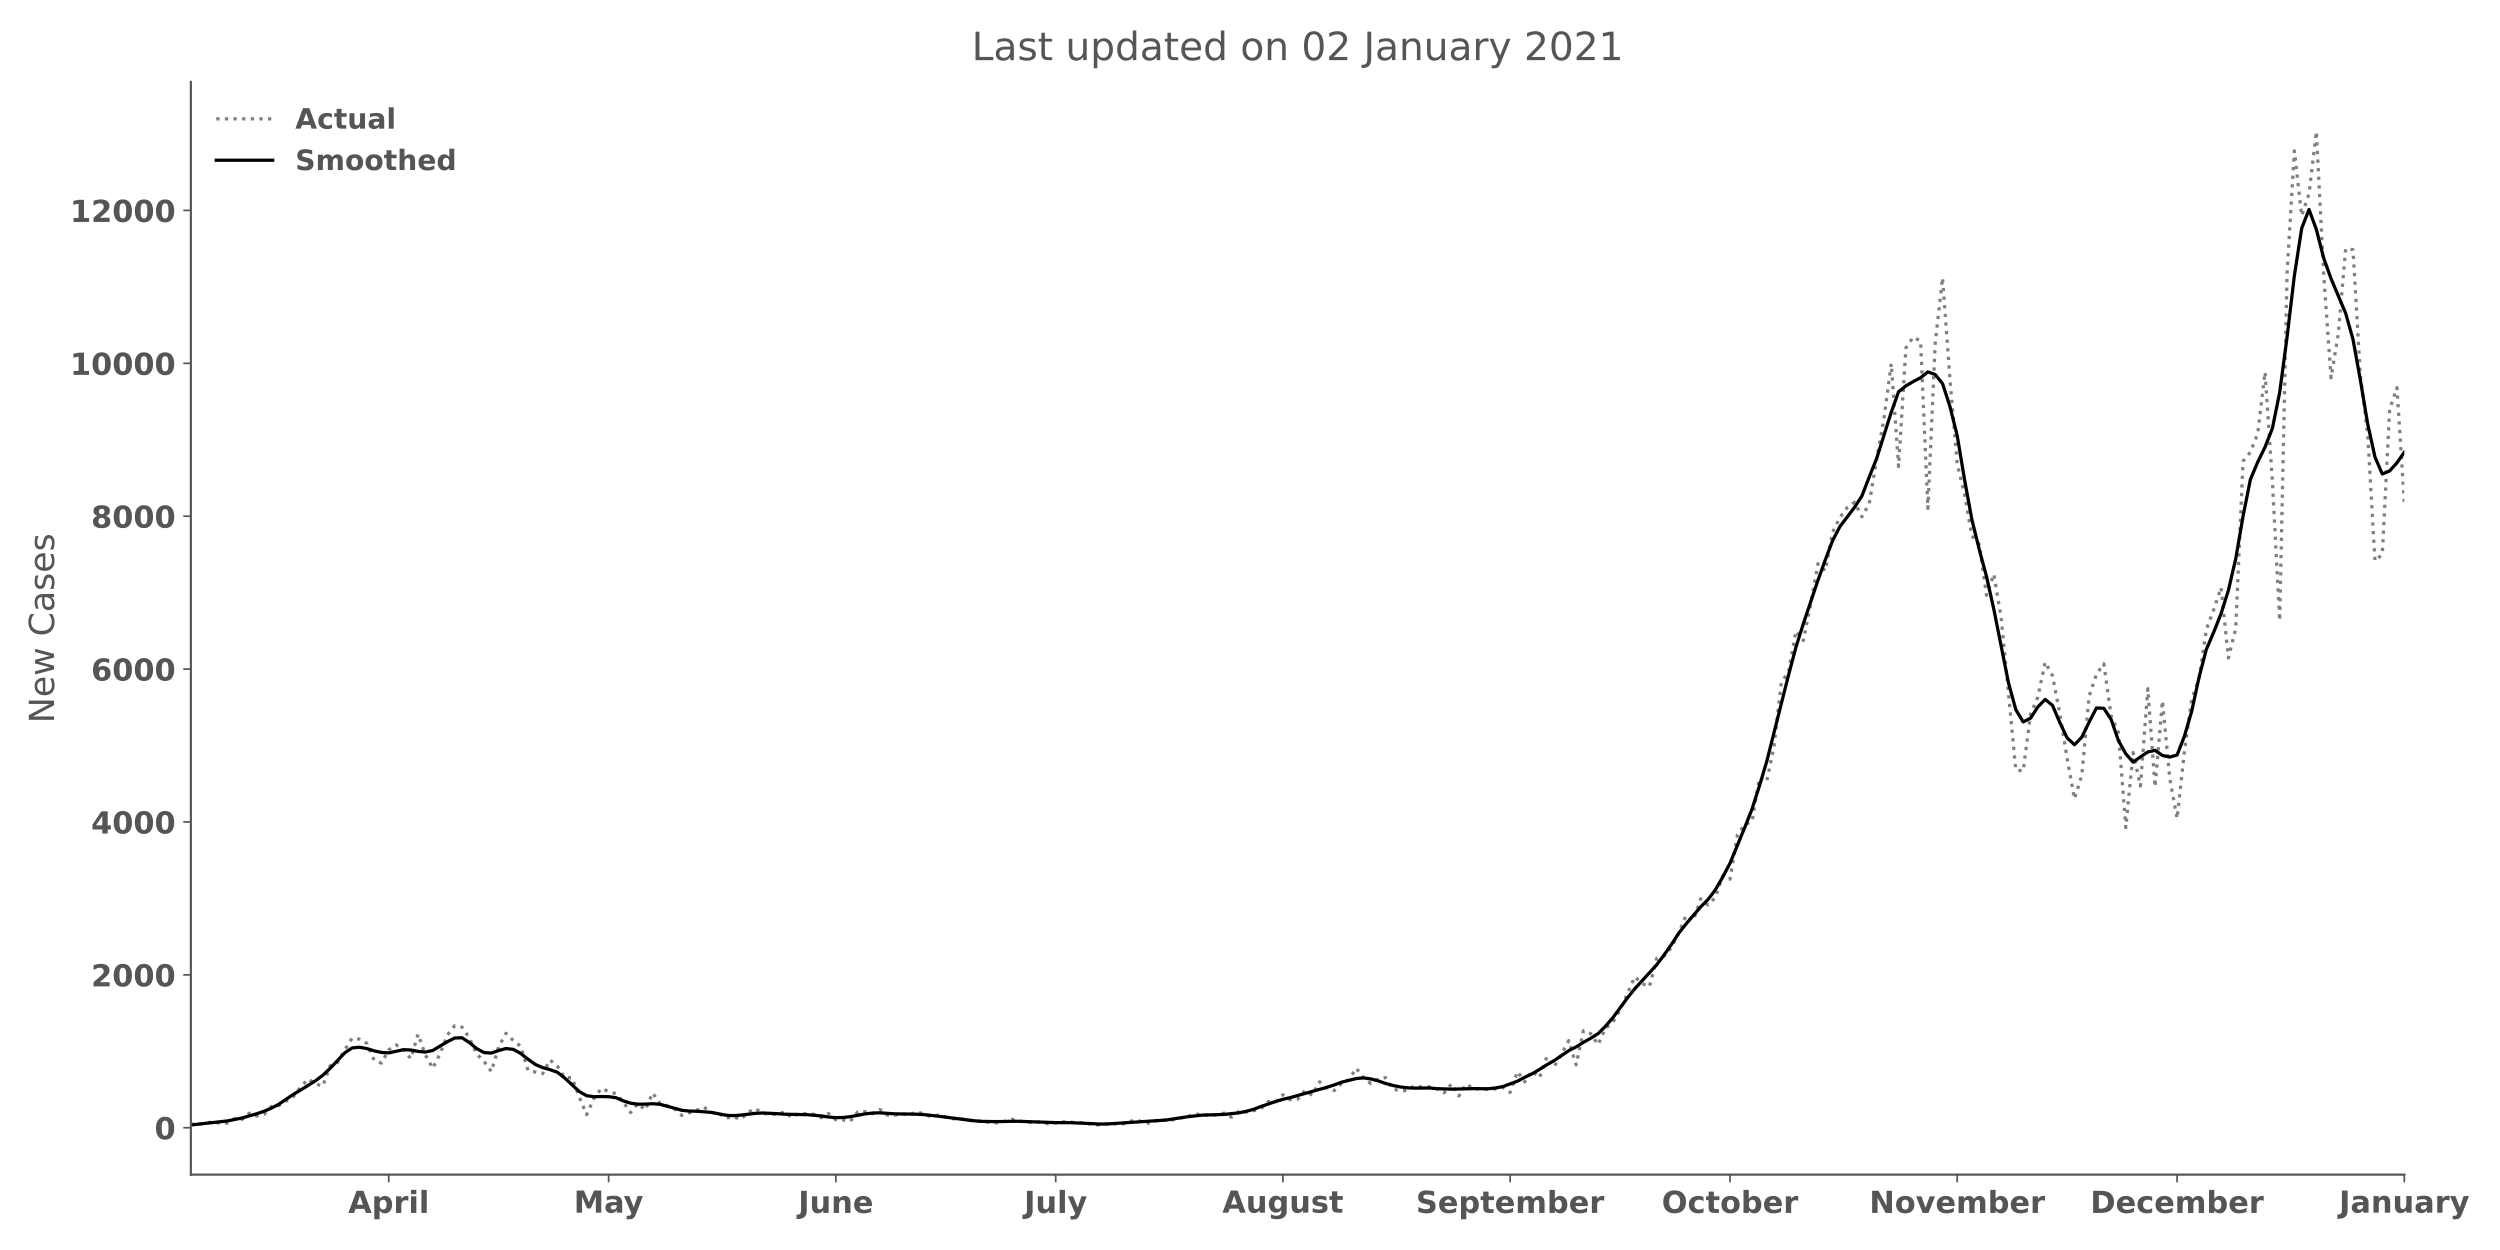 <?xml version="1.0" encoding="utf-8" standalone="no"?>
<!DOCTYPE svg PUBLIC "-//W3C//DTD SVG 1.1//EN"
  "http://www.w3.org/Graphics/SVG/1.1/DTD/svg11.dtd">
<!-- Created with matplotlib (https://matplotlib.org/) -->
<svg height="576pt" version="1.1" viewBox="0 0 1152 576" width="1152pt" xmlns="http://www.w3.org/2000/svg" xmlns:xlink="http://www.w3.org/1999/xlink">
 <defs>
  <style type="text/css">*{stroke-linecap:butt;stroke-linejoin:round;}</style>
 </defs>
 <g id="figure_1">
  <g id="patch_1">
   <path d="M 0 576 
L 1152 576 
L 1152 0 
L 0 0 
z
" style="fill:#ffffff;"/>
  </g>
  <g id="axes_1">
   <g id="patch_2">
    <path d="M 87.95 541.28 
L 1107.9 541.28 
L 1107.9 37.72 
L 87.95 37.72 
z
" style="fill:#ffffff;"/>
   </g>
   <g id="matplotlib.axis_1">
    <g id="xtick_1">
     <g id="line2d_1">
      <defs>
       <path d="M 0 0 
L 0 3.5 
" id="mfb089ca579" style="stroke:#555555;stroke-width:0.8;"/>
      </defs>
      <g>
       <use style="fill:#555555;stroke:#555555;stroke-width:0.8;" x="179.138" xlink:href="#mfb089ca579" y="541.28"/>
      </g>
     </g>
     <g id="text_1">
      <!-- April -->
      <g style="fill:#555555;" transform="translate(160.459 558.918)scale(0.14 -0.14)">
       <defs>
        <path d="M 53.422 13.281 
L 24.031 13.281 
L 19.391 0 
L 0.484 0 
L 27.484 72.906 
L 49.906 72.906 
L 76.906 0 
L 58.016 0 
z
M 28.719 26.812 
L 48.688 26.812 
L 38.719 55.812 
z
" id="DejaVuSans-Bold-65"/>
        <path d="M 25.875 7.906 
L 25.875 -20.797 
L 8.406 -20.797 
L 8.406 54.688 
L 25.875 54.688 
L 25.875 46.688 
Q 29.5 51.469 33.891 53.734 
Q 38.281 56 44 56 
Q 54.109 56 60.594 47.969 
Q 67.094 39.938 67.094 27.297 
Q 67.094 14.656 60.594 6.609 
Q 54.109 -1.422 44 -1.422 
Q 38.281 -1.422 33.891 0.844 
Q 29.5 3.125 25.875 7.906 
z
M 37.5 43.312 
Q 31.891 43.312 28.875 39.188 
Q 25.875 35.062 25.875 27.297 
Q 25.875 19.531 28.875 15.406 
Q 31.891 11.281 37.5 11.281 
Q 43.109 11.281 46.062 15.375 
Q 49.031 19.484 49.031 27.297 
Q 49.031 35.109 46.062 39.203 
Q 43.109 43.312 37.5 43.312 
z
" id="DejaVuSans-Bold-112"/>
        <path d="M 49.031 39.797 
Q 46.734 40.875 44.453 41.375 
Q 42.188 41.891 39.891 41.891 
Q 33.156 41.891 29.516 37.562 
Q 25.875 33.25 25.875 25.203 
L 25.875 0 
L 8.406 0 
L 8.406 54.688 
L 25.875 54.688 
L 25.875 45.703 
Q 29.25 51.078 33.609 53.531 
Q 37.984 56 44.094 56 
Q 44.969 56 45.984 55.922 
Q 47.016 55.859 48.969 55.609 
z
" id="DejaVuSans-Bold-114"/>
        <path d="M 8.406 54.688 
L 25.875 54.688 
L 25.875 0 
L 8.406 0 
z
M 8.406 75.984 
L 25.875 75.984 
L 25.875 61.719 
L 8.406 61.719 
z
" id="DejaVuSans-Bold-105"/>
        <path d="M 8.406 75.984 
L 25.875 75.984 
L 25.875 0 
L 8.406 0 
z
" id="DejaVuSans-Bold-108"/>
       </defs>
       <use xlink:href="#DejaVuSans-Bold-65"/>
       <use x="77.393" xlink:href="#DejaVuSans-Bold-112"/>
       <use x="148.975" xlink:href="#DejaVuSans-Bold-114"/>
       <use x="198.291" xlink:href="#DejaVuSans-Bold-105"/>
       <use x="232.568" xlink:href="#DejaVuSans-Bold-108"/>
      </g>
     </g>
    </g>
    <g id="xtick_2">
     <g id="line2d_2">
      <g>
       <use style="fill:#555555;stroke:#555555;stroke-width:0.8;" x="280.457" xlink:href="#mfb089ca579" y="541.28"/>
      </g>
     </g>
     <g id="text_2">
      <!-- May -->
      <g style="fill:#555555;" transform="translate(264.423 558.808)scale(0.14 -0.14)">
       <defs>
        <path d="M 9.188 72.906 
L 33.109 72.906 
L 49.703 33.891 
L 66.406 72.906 
L 90.281 72.906 
L 90.281 0 
L 72.516 0 
L 72.516 53.328 
L 55.719 14.016 
L 43.797 14.016 
L 27 53.328 
L 27 0 
L 9.188 0 
z
" id="DejaVuSans-Bold-77"/>
        <path d="M 32.906 24.609 
Q 27.438 24.609 24.672 22.75 
Q 21.922 20.906 21.922 17.281 
Q 21.922 13.969 24.141 12.078 
Q 26.375 10.203 30.328 10.203 
Q 35.25 10.203 38.625 13.734 
Q 42 17.281 42 22.609 
L 42 24.609 
z
M 59.625 31.203 
L 59.625 0 
L 42 0 
L 42 8.109 
Q 38.484 3.125 34.078 0.844 
Q 29.688 -1.422 23.391 -1.422 
Q 14.891 -1.422 9.594 3.531 
Q 4.297 8.5 4.297 16.406 
Q 4.297 26.031 10.906 30.516 
Q 17.531 35.016 31.688 35.016 
L 42 35.016 
L 42 36.375 
Q 42 40.531 38.719 42.453 
Q 35.453 44.391 28.516 44.391 
Q 22.906 44.391 18.062 43.266 
Q 13.234 42.141 9.078 39.891 
L 9.078 53.219 
Q 14.703 54.594 20.359 55.297 
Q 26.031 56 31.688 56 
Q 46.484 56 53.047 50.172 
Q 59.625 44.344 59.625 31.203 
z
" id="DejaVuSans-Bold-97"/>
        <path d="M 1.219 54.688 
L 18.703 54.688 
L 33.406 17.578 
L 45.906 54.688 
L 63.375 54.688 
L 40.375 -5.172 
Q 36.922 -14.312 32.297 -17.938 
Q 27.688 -21.578 20.125 -21.578 
L 10.016 -21.578 
L 10.016 -10.109 
L 15.484 -10.109 
Q 19.922 -10.109 21.938 -8.688 
Q 23.969 -7.281 25.094 -3.609 
L 25.594 -2.094 
z
" id="DejaVuSans-Bold-121"/>
       </defs>
       <use xlink:href="#DejaVuSans-Bold-77"/>
       <use x="99.512" xlink:href="#DejaVuSans-Bold-97"/>
       <use x="163.867" xlink:href="#DejaVuSans-Bold-121"/>
      </g>
     </g>
    </g>
    <g id="xtick_3">
     <g id="line2d_3">
      <g>
       <use style="fill:#555555;stroke:#555555;stroke-width:0.8;" x="385.154" xlink:href="#mfb089ca579" y="541.28"/>
      </g>
     </g>
     <g id="text_3">
      <!-- June -->
      <g style="fill:#555555;" transform="translate(367.836 558.918)scale(0.14 -0.14)">
       <defs>
        <path d="M 9.188 72.906 
L 27.984 72.906 
L 27.984 7.078 
Q 27.984 -6.547 20.578 -13.281 
Q 13.188 -20.016 -1.812 -20.016 
L -5.609 -20.016 
L -5.609 -5.812 
L -2.688 -5.812 
Q 3.172 -5.812 6.172 -2.531 
Q 9.188 0.734 9.188 7.078 
z
" id="DejaVuSans-Bold-74"/>
        <path d="M 7.812 21.297 
L 7.812 54.688 
L 25.391 54.688 
L 25.391 49.219 
Q 25.391 44.781 25.344 38.062 
Q 25.297 31.344 25.297 29.109 
Q 25.297 22.516 25.641 19.609 
Q 25.984 16.703 26.812 15.375 
Q 27.875 13.672 29.609 12.734 
Q 31.344 11.812 33.594 11.812 
Q 39.062 11.812 42.188 16.016 
Q 45.312 20.219 45.312 27.688 
L 45.312 54.688 
L 62.797 54.688 
L 62.797 0 
L 45.312 0 
L 45.312 7.906 
Q 41.359 3.125 36.938 0.844 
Q 32.516 -1.422 27.203 -1.422 
Q 17.719 -1.422 12.766 4.391 
Q 7.812 10.203 7.812 21.297 
z
" id="DejaVuSans-Bold-117"/>
        <path d="M 63.375 33.297 
L 63.375 0 
L 45.797 0 
L 45.797 5.422 
L 45.797 25.484 
Q 45.797 32.562 45.484 35.25 
Q 45.172 37.938 44.391 39.203 
Q 43.359 40.922 41.594 41.875 
Q 39.844 42.828 37.594 42.828 
Q 32.125 42.828 29 38.594 
Q 25.875 34.375 25.875 26.906 
L 25.875 0 
L 8.406 0 
L 8.406 54.688 
L 25.875 54.688 
L 25.875 46.688 
Q 29.828 51.469 34.266 53.734 
Q 38.719 56 44.094 56 
Q 53.562 56 58.469 50.188 
Q 63.375 44.391 63.375 33.297 
z
" id="DejaVuSans-Bold-110"/>
        <path d="M 62.984 27.484 
L 62.984 22.516 
L 22.125 22.516 
Q 22.75 16.359 26.562 13.281 
Q 30.375 10.203 37.203 10.203 
Q 42.719 10.203 48.5 11.844 
Q 54.297 13.484 60.406 16.797 
L 60.406 3.328 
Q 54.203 0.984 48 -0.219 
Q 41.797 -1.422 35.594 -1.422 
Q 20.75 -1.422 12.516 6.125 
Q 4.297 13.672 4.297 27.297 
Q 4.297 40.672 12.375 48.328 
Q 20.453 56 34.625 56 
Q 47.516 56 55.25 48.234 
Q 62.984 40.484 62.984 27.484 
z
M 45.016 33.297 
Q 45.016 38.281 42.109 41.328 
Q 39.203 44.391 34.516 44.391 
Q 29.438 44.391 26.266 41.531 
Q 23.094 38.672 22.312 33.297 
z
" id="DejaVuSans-Bold-101"/>
       </defs>
       <use xlink:href="#DejaVuSans-Bold-74"/>
       <use x="37.207" xlink:href="#DejaVuSans-Bold-117"/>
       <use x="108.398" xlink:href="#DejaVuSans-Bold-110"/>
       <use x="179.59" xlink:href="#DejaVuSans-Bold-101"/>
      </g>
     </g>
    </g>
    <g id="xtick_4">
     <g id="line2d_4">
      <g>
       <use style="fill:#555555;stroke:#555555;stroke-width:0.8;" x="486.474" xlink:href="#mfb089ca579" y="541.28"/>
      </g>
     </g>
     <g id="text_4">
      <!-- July -->
      <g style="fill:#555555;" transform="translate(471.923 558.918)scale(0.14 -0.14)">
       <use xlink:href="#DejaVuSans-Bold-74"/>
       <use x="37.207" xlink:href="#DejaVuSans-Bold-117"/>
       <use x="108.398" xlink:href="#DejaVuSans-Bold-108"/>
       <use x="142.676" xlink:href="#DejaVuSans-Bold-121"/>
      </g>
     </g>
    </g>
    <g id="xtick_5">
     <g id="line2d_5">
      <g>
       <use style="fill:#555555;stroke:#555555;stroke-width:0.8;" x="591.17" xlink:href="#mfb089ca579" y="541.28"/>
      </g>
     </g>
     <g id="text_5">
      <!-- August -->
      <g style="fill:#555555;" transform="translate(563.264 558.808)scale(0.14 -0.14)">
       <defs>
        <path d="M 45.609 9.281 
Q 42 4.5 37.641 2.25 
Q 33.297 0 27.594 0 
Q 17.578 0 11.031 7.875 
Q 4.5 15.766 4.5 27.984 
Q 4.5 40.234 11.031 48.062 
Q 17.578 55.906 27.594 55.906 
Q 33.297 55.906 37.641 53.656 
Q 42 51.422 45.609 46.578 
L 45.609 54.688 
L 63.188 54.688 
L 63.188 5.516 
Q 63.188 -7.672 54.859 -14.625 
Q 46.531 -21.578 30.719 -21.578 
Q 25.594 -21.578 20.797 -20.797 
Q 16.016 -20.016 11.188 -18.406 
L 11.188 -4.781 
Q 15.766 -7.422 20.156 -8.719 
Q 24.562 -10.016 29 -10.016 
Q 37.594 -10.016 41.594 -6.25 
Q 45.609 -2.484 45.609 5.516 
z
M 34.078 43.312 
Q 28.656 43.312 25.625 39.297 
Q 22.609 35.297 22.609 27.984 
Q 22.609 20.453 25.531 16.578 
Q 28.469 12.703 34.078 12.703 
Q 39.547 12.703 42.578 16.703 
Q 45.609 20.703 45.609 27.984 
Q 45.609 35.297 42.578 39.297 
Q 39.547 43.312 34.078 43.312 
z
" id="DejaVuSans-Bold-103"/>
        <path d="M 51.125 52.984 
L 51.125 39.703 
Q 45.516 42.047 40.281 43.219 
Q 35.062 44.391 30.422 44.391 
Q 25.438 44.391 23.016 43.141 
Q 20.609 41.891 20.609 39.312 
Q 20.609 37.203 22.438 36.078 
Q 24.266 34.969 29 34.422 
L 32.078 33.984 
Q 45.516 32.281 50.141 28.375 
Q 54.781 24.469 54.781 16.109 
Q 54.781 7.375 48.328 2.969 
Q 41.891 -1.422 29.109 -1.422 
Q 23.688 -1.422 17.891 -0.562 
Q 12.109 0.297 6 2 
L 6 15.281 
Q 11.234 12.75 16.719 11.469 
Q 22.219 10.203 27.875 10.203 
Q 33.016 10.203 35.594 11.609 
Q 38.188 13.031 38.188 15.828 
Q 38.188 18.172 36.406 19.312 
Q 34.625 20.453 29.297 21.094 
L 26.219 21.484 
Q 14.547 22.953 9.859 26.906 
Q 5.172 30.859 5.172 38.922 
Q 5.172 47.609 11.125 51.797 
Q 17.094 56 29.391 56 
Q 34.234 56 39.547 55.266 
Q 44.875 54.547 51.125 52.984 
z
" id="DejaVuSans-Bold-115"/>
        <path d="M 27.484 70.219 
L 27.484 54.688 
L 45.516 54.688 
L 45.516 42.188 
L 27.484 42.188 
L 27.484 19 
Q 27.484 15.188 29 13.844 
Q 30.516 12.5 35.016 12.5 
L 44 12.5 
L 44 0 
L 29 0 
Q 18.656 0 14.328 4.312 
Q 10.016 8.641 10.016 19 
L 10.016 42.188 
L 1.312 42.188 
L 1.312 54.688 
L 10.016 54.688 
L 10.016 70.219 
z
" id="DejaVuSans-Bold-116"/>
       </defs>
       <use xlink:href="#DejaVuSans-Bold-65"/>
       <use x="77.393" xlink:href="#DejaVuSans-Bold-117"/>
       <use x="148.584" xlink:href="#DejaVuSans-Bold-103"/>
       <use x="220.166" xlink:href="#DejaVuSans-Bold-117"/>
       <use x="291.357" xlink:href="#DejaVuSans-Bold-115"/>
       <use x="350.879" xlink:href="#DejaVuSans-Bold-116"/>
      </g>
     </g>
    </g>
    <g id="xtick_6">
     <g id="line2d_6">
      <g>
       <use style="fill:#555555;stroke:#555555;stroke-width:0.8;" x="695.867" xlink:href="#mfb089ca579" y="541.28"/>
      </g>
     </g>
     <g id="text_6">
      <!-- September -->
      <g style="fill:#555555;" transform="translate(652.469 558.918)scale(0.14 -0.14)">
       <defs>
        <path d="M 59.906 70.609 
L 59.906 55.172 
Q 53.906 57.859 48.188 59.219 
Q 42.484 60.594 37.406 60.594 
Q 30.672 60.594 27.438 58.734 
Q 24.219 56.891 24.219 52.984 
Q 24.219 50.047 26.391 48.406 
Q 28.562 46.781 34.281 45.609 
L 42.281 44 
Q 54.438 41.547 59.562 36.562 
Q 64.703 31.594 64.703 22.406 
Q 64.703 10.359 57.547 4.469 
Q 50.391 -1.422 35.688 -1.422 
Q 28.766 -1.422 21.781 -0.094 
Q 14.797 1.219 7.812 3.812 
L 7.812 19.672 
Q 14.797 15.969 21.312 14.078 
Q 27.828 12.203 33.891 12.203 
Q 40.047 12.203 43.312 14.25 
Q 46.578 16.312 46.578 20.125 
Q 46.578 23.531 44.359 25.391 
Q 42.141 27.25 35.5 28.719 
L 28.219 30.328 
Q 17.281 32.672 12.219 37.797 
Q 7.172 42.922 7.172 51.609 
Q 7.172 62.5 14.203 68.359 
Q 21.234 74.219 34.422 74.219 
Q 40.438 74.219 46.781 73.312 
Q 53.125 72.406 59.906 70.609 
z
" id="DejaVuSans-Bold-83"/>
        <path d="M 59.078 45.609 
Q 62.406 50.688 66.969 53.344 
Q 71.531 56 77 56 
Q 86.422 56 91.359 50.188 
Q 96.297 44.391 96.297 33.297 
L 96.297 0 
L 78.719 0 
L 78.719 28.516 
Q 78.766 29.156 78.781 29.828 
Q 78.812 30.516 78.812 31.781 
Q 78.812 37.594 77.094 40.203 
Q 75.391 42.828 71.578 42.828 
Q 66.609 42.828 63.891 38.719 
Q 61.188 34.625 61.078 26.859 
L 61.078 0 
L 43.5 0 
L 43.5 28.516 
Q 43.5 37.594 41.938 40.203 
Q 40.375 42.828 36.375 42.828 
Q 31.344 42.828 28.609 38.703 
Q 25.875 34.578 25.875 26.906 
L 25.875 0 
L 8.297 0 
L 8.297 54.688 
L 25.875 54.688 
L 25.875 46.688 
Q 29.109 51.312 33.281 53.656 
Q 37.453 56 42.484 56 
Q 48.141 56 52.484 53.266 
Q 56.844 50.531 59.078 45.609 
z
" id="DejaVuSans-Bold-109"/>
        <path d="M 37.5 11.281 
Q 43.109 11.281 46.062 15.375 
Q 49.031 19.484 49.031 27.297 
Q 49.031 35.109 46.062 39.203 
Q 43.109 43.312 37.5 43.312 
Q 31.891 43.312 28.875 39.188 
Q 25.875 35.062 25.875 27.297 
Q 25.875 19.531 28.875 15.406 
Q 31.891 11.281 37.5 11.281 
z
M 25.875 46.688 
Q 29.5 51.469 33.891 53.734 
Q 38.281 56 44 56 
Q 54.109 56 60.594 47.969 
Q 67.094 39.938 67.094 27.297 
Q 67.094 14.656 60.594 6.609 
Q 54.109 -1.422 44 -1.422 
Q 38.281 -1.422 33.891 0.844 
Q 29.5 3.125 25.875 7.906 
L 25.875 0 
L 8.406 0 
L 8.406 75.984 
L 25.875 75.984 
z
" id="DejaVuSans-Bold-98"/>
       </defs>
       <use xlink:href="#DejaVuSans-Bold-83"/>
       <use x="72.021" xlink:href="#DejaVuSans-Bold-101"/>
       <use x="139.844" xlink:href="#DejaVuSans-Bold-112"/>
       <use x="211.426" xlink:href="#DejaVuSans-Bold-116"/>
       <use x="259.229" xlink:href="#DejaVuSans-Bold-101"/>
       <use x="327.051" xlink:href="#DejaVuSans-Bold-109"/>
       <use x="431.25" xlink:href="#DejaVuSans-Bold-98"/>
       <use x="502.832" xlink:href="#DejaVuSans-Bold-101"/>
       <use x="570.654" xlink:href="#DejaVuSans-Bold-114"/>
      </g>
     </g>
    </g>
    <g id="xtick_7">
     <g id="line2d_7">
      <g>
       <use style="fill:#555555;stroke:#555555;stroke-width:0.8;" x="797.187" xlink:href="#mfb089ca579" y="541.28"/>
      </g>
     </g>
     <g id="text_7">
      <!-- October -->
      <g style="fill:#555555;" transform="translate(765.721 558.918)scale(0.14 -0.14)">
       <defs>
        <path d="M 42.484 60.594 
Q 33.891 60.594 29.156 54.25 
Q 24.422 47.906 24.422 36.375 
Q 24.422 24.906 29.156 18.547 
Q 33.891 12.203 42.484 12.203 
Q 51.125 12.203 55.859 18.547 
Q 60.594 24.906 60.594 36.375 
Q 60.594 47.906 55.859 54.25 
Q 51.125 60.594 42.484 60.594 
z
M 42.484 74.219 
Q 60.062 74.219 70.016 64.156 
Q 79.984 54.109 79.984 36.375 
Q 79.984 18.703 70.016 8.641 
Q 60.062 -1.422 42.484 -1.422 
Q 24.953 -1.422 14.969 8.641 
Q 4.984 18.703 4.984 36.375 
Q 4.984 54.109 14.969 64.156 
Q 24.953 74.219 42.484 74.219 
z
" id="DejaVuSans-Bold-79"/>
        <path d="M 52.594 52.984 
L 52.594 38.719 
Q 49.031 41.156 45.438 42.328 
Q 41.844 43.5 37.984 43.5 
Q 30.672 43.5 26.594 39.234 
Q 22.516 34.969 22.516 27.297 
Q 22.516 19.625 26.594 15.344 
Q 30.672 11.078 37.984 11.078 
Q 42.094 11.078 45.781 12.297 
Q 49.469 13.531 52.594 15.922 
L 52.594 1.609 
Q 48.484 0.094 44.266 -0.656 
Q 40.047 -1.422 35.797 -1.422 
Q 21 -1.422 12.641 6.172 
Q 4.297 13.766 4.297 27.297 
Q 4.297 40.828 12.641 48.406 
Q 21 56 35.797 56 
Q 40.094 56 44.266 55.25 
Q 48.438 54.5 52.594 52.984 
z
" id="DejaVuSans-Bold-99"/>
        <path d="M 34.422 43.5 
Q 28.609 43.5 25.562 39.328 
Q 22.516 35.156 22.516 27.297 
Q 22.516 19.438 25.562 15.25 
Q 28.609 11.078 34.422 11.078 
Q 40.141 11.078 43.156 15.25 
Q 46.188 19.438 46.188 27.297 
Q 46.188 35.156 43.156 39.328 
Q 40.141 43.5 34.422 43.5 
z
M 34.422 56 
Q 48.531 56 56.469 48.375 
Q 64.406 40.766 64.406 27.297 
Q 64.406 13.812 56.469 6.188 
Q 48.531 -1.422 34.422 -1.422 
Q 20.266 -1.422 12.281 6.188 
Q 4.297 13.812 4.297 27.297 
Q 4.297 40.766 12.281 48.375 
Q 20.266 56 34.422 56 
z
" id="DejaVuSans-Bold-111"/>
       </defs>
       <use xlink:href="#DejaVuSans-Bold-79"/>
       <use x="85.01" xlink:href="#DejaVuSans-Bold-99"/>
       <use x="144.287" xlink:href="#DejaVuSans-Bold-116"/>
       <use x="192.09" xlink:href="#DejaVuSans-Bold-111"/>
       <use x="260.791" xlink:href="#DejaVuSans-Bold-98"/>
       <use x="332.373" xlink:href="#DejaVuSans-Bold-101"/>
       <use x="400.195" xlink:href="#DejaVuSans-Bold-114"/>
      </g>
     </g>
    </g>
    <g id="xtick_8">
     <g id="line2d_8">
      <g>
       <use style="fill:#555555;stroke:#555555;stroke-width:0.8;" x="901.884" xlink:href="#mfb089ca579" y="541.28"/>
      </g>
     </g>
     <g id="text_8">
      <!-- November -->
      <g style="fill:#555555;" transform="translate(861.401 558.918)scale(0.14 -0.14)">
       <defs>
        <path d="M 9.188 72.906 
L 30.172 72.906 
L 56.688 22.906 
L 56.688 72.906 
L 74.516 72.906 
L 74.516 0 
L 53.516 0 
L 27 50 
L 27 0 
L 9.188 0 
z
" id="DejaVuSans-Bold-78"/>
        <path d="M 1.516 54.688 
L 19 54.688 
L 32.625 16.891 
L 46.188 54.688 
L 63.719 54.688 
L 42.188 0 
L 23 0 
z
" id="DejaVuSans-Bold-118"/>
       </defs>
       <use xlink:href="#DejaVuSans-Bold-78"/>
       <use x="83.691" xlink:href="#DejaVuSans-Bold-111"/>
       <use x="152.393" xlink:href="#DejaVuSans-Bold-118"/>
       <use x="217.578" xlink:href="#DejaVuSans-Bold-101"/>
       <use x="285.4" xlink:href="#DejaVuSans-Bold-109"/>
       <use x="389.6" xlink:href="#DejaVuSans-Bold-98"/>
       <use x="461.182" xlink:href="#DejaVuSans-Bold-101"/>
       <use x="529.004" xlink:href="#DejaVuSans-Bold-114"/>
      </g>
     </g>
    </g>
    <g id="xtick_9">
     <g id="line2d_9">
      <g>
       <use style="fill:#555555;stroke:#555555;stroke-width:0.8;" x="1003.203" xlink:href="#mfb089ca579" y="541.28"/>
      </g>
     </g>
     <g id="text_9">
      <!-- December -->
      <g style="fill:#555555;" transform="translate(963.242 558.918)scale(0.14 -0.14)">
       <defs>
        <path d="M 27.984 58.688 
L 27.984 14.203 
L 34.719 14.203 
Q 46.234 14.203 52.312 19.922 
Q 58.406 25.641 58.406 36.531 
Q 58.406 47.359 52.344 53.016 
Q 46.297 58.688 34.719 58.688 
z
M 9.188 72.906 
L 29 72.906 
Q 45.609 72.906 53.734 70.531 
Q 61.859 68.172 67.672 62.5 
Q 72.797 57.562 75.281 51.109 
Q 77.781 44.672 77.781 36.531 
Q 77.781 28.266 75.281 21.797 
Q 72.797 15.328 67.672 10.406 
Q 61.812 4.734 53.609 2.359 
Q 45.406 0 29 0 
L 9.188 0 
z
" id="DejaVuSans-Bold-68"/>
       </defs>
       <use xlink:href="#DejaVuSans-Bold-68"/>
       <use x="83.008" xlink:href="#DejaVuSans-Bold-101"/>
       <use x="150.83" xlink:href="#DejaVuSans-Bold-99"/>
       <use x="210.107" xlink:href="#DejaVuSans-Bold-101"/>
       <use x="277.93" xlink:href="#DejaVuSans-Bold-109"/>
       <use x="382.129" xlink:href="#DejaVuSans-Bold-98"/>
       <use x="453.711" xlink:href="#DejaVuSans-Bold-101"/>
       <use x="521.533" xlink:href="#DejaVuSans-Bold-114"/>
      </g>
     </g>
    </g>
    <g id="xtick_10">
     <g id="line2d_10">
      <g>
       <use style="fill:#555555;stroke:#555555;stroke-width:0.8;" x="1107.9" xlink:href="#mfb089ca579" y="541.28"/>
      </g>
     </g>
     <g id="text_10">
      <!-- January -->
      <g style="fill:#555555;" transform="translate(1077.867 558.808)scale(0.14 -0.14)">
       <use xlink:href="#DejaVuSans-Bold-74"/>
       <use x="37.207" xlink:href="#DejaVuSans-Bold-97"/>
       <use x="104.688" xlink:href="#DejaVuSans-Bold-110"/>
       <use x="175.879" xlink:href="#DejaVuSans-Bold-117"/>
       <use x="247.07" xlink:href="#DejaVuSans-Bold-97"/>
       <use x="314.551" xlink:href="#DejaVuSans-Bold-114"/>
       <use x="363.867" xlink:href="#DejaVuSans-Bold-121"/>
      </g>
     </g>
    </g>
   </g>
   <g id="matplotlib.axis_2">
    <g id="ytick_1">
     <g id="line2d_11">
      <defs>
       <path d="M 0 0 
L -3.5 0 
" id="mb72395c24c" style="stroke:#555555;stroke-width:0.8;"/>
      </defs>
      <g>
       <use style="fill:#555555;stroke:#555555;stroke-width:0.8;" x="87.95" xlink:href="#mb72395c24c" y="519.659"/>
      </g>
     </g>
     <g id="text_11">
      <!-- 0 -->
      <g style="fill:#555555;" transform="translate(71.209 524.978)scale(0.14 -0.14)">
       <defs>
        <path d="M 46 36.531 
Q 46 50.203 43.438 55.781 
Q 40.875 61.375 34.812 61.375 
Q 28.766 61.375 26.172 55.781 
Q 23.578 50.203 23.578 36.531 
Q 23.578 22.703 26.172 17.031 
Q 28.766 11.375 34.812 11.375 
Q 40.828 11.375 43.406 17.031 
Q 46 22.703 46 36.531 
z
M 64.797 36.375 
Q 64.797 18.266 56.984 8.422 
Q 49.172 -1.422 34.812 -1.422 
Q 20.406 -1.422 12.594 8.422 
Q 4.781 18.266 4.781 36.375 
Q 4.781 54.547 12.594 64.375 
Q 20.406 74.219 34.812 74.219 
Q 49.172 74.219 56.984 64.375 
Q 64.797 54.547 64.797 36.375 
z
" id="DejaVuSans-Bold-48"/>
       </defs>
       <use xlink:href="#DejaVuSans-Bold-48"/>
      </g>
     </g>
    </g>
    <g id="ytick_2">
     <g id="line2d_12">
      <g>
       <use style="fill:#555555;stroke:#555555;stroke-width:0.8;" x="87.95" xlink:href="#mb72395c24c" y="449.209"/>
      </g>
     </g>
     <g id="text_12">
      <!-- 2000 -->
      <g style="fill:#555555;" transform="translate(41.986 454.528)scale(0.14 -0.14)">
       <defs>
        <path d="M 28.812 13.812 
L 60.891 13.812 
L 60.891 0 
L 7.906 0 
L 7.906 13.812 
L 34.516 37.312 
Q 38.094 40.531 39.797 43.609 
Q 41.5 46.688 41.5 50 
Q 41.5 55.125 38.062 58.25 
Q 34.625 61.375 28.906 61.375 
Q 24.516 61.375 19.281 59.5 
Q 14.062 57.625 8.109 53.906 
L 8.109 69.922 
Q 14.453 72.016 20.656 73.109 
Q 26.859 74.219 32.812 74.219 
Q 45.906 74.219 53.156 68.453 
Q 60.406 62.703 60.406 52.391 
Q 60.406 46.438 57.328 41.281 
Q 54.25 36.141 44.391 27.484 
z
" id="DejaVuSans-Bold-50"/>
       </defs>
       <use xlink:href="#DejaVuSans-Bold-50"/>
       <use x="69.58" xlink:href="#DejaVuSans-Bold-48"/>
       <use x="139.16" xlink:href="#DejaVuSans-Bold-48"/>
       <use x="208.74" xlink:href="#DejaVuSans-Bold-48"/>
      </g>
     </g>
    </g>
    <g id="ytick_3">
     <g id="line2d_13">
      <g>
       <use style="fill:#555555;stroke:#555555;stroke-width:0.8;" x="87.95" xlink:href="#mb72395c24c" y="378.76"/>
      </g>
     </g>
     <g id="text_13">
      <!-- 4000 -->
      <g style="fill:#555555;" transform="translate(41.986 384.079)scale(0.14 -0.14)">
       <defs>
        <path d="M 36.812 57.422 
L 16.219 26.906 
L 36.812 26.906 
z
M 33.688 72.906 
L 54.594 72.906 
L 54.594 26.906 
L 64.984 26.906 
L 64.984 13.281 
L 54.594 13.281 
L 54.594 0 
L 36.812 0 
L 36.812 13.281 
L 4.5 13.281 
L 4.5 29.391 
z
" id="DejaVuSans-Bold-52"/>
       </defs>
       <use xlink:href="#DejaVuSans-Bold-52"/>
       <use x="69.58" xlink:href="#DejaVuSans-Bold-48"/>
       <use x="139.16" xlink:href="#DejaVuSans-Bold-48"/>
       <use x="208.74" xlink:href="#DejaVuSans-Bold-48"/>
      </g>
     </g>
    </g>
    <g id="ytick_4">
     <g id="line2d_14">
      <g>
       <use style="fill:#555555;stroke:#555555;stroke-width:0.8;" x="87.95" xlink:href="#mb72395c24c" y="308.31"/>
      </g>
     </g>
     <g id="text_14">
      <!-- 6000 -->
      <g style="fill:#555555;" transform="translate(41.986 313.629)scale(0.14 -0.14)">
       <defs>
        <path d="M 36.188 35.984 
Q 31.25 35.984 28.781 32.781 
Q 26.312 29.594 26.312 23.188 
Q 26.312 16.797 28.781 13.594 
Q 31.25 10.406 36.188 10.406 
Q 41.156 10.406 43.625 13.594 
Q 46.094 16.797 46.094 23.188 
Q 46.094 29.594 43.625 32.781 
Q 41.156 35.984 36.188 35.984 
z
M 59.422 71 
L 59.422 57.516 
Q 54.781 59.719 50.672 60.766 
Q 46.578 61.812 42.672 61.812 
Q 34.281 61.812 29.594 57.141 
Q 24.906 52.484 24.125 43.312 
Q 27.344 45.703 31.094 46.891 
Q 34.859 48.094 39.312 48.094 
Q 50.484 48.094 57.344 41.547 
Q 64.203 35.016 64.203 24.422 
Q 64.203 12.703 56.531 5.641 
Q 48.875 -1.422 35.984 -1.422 
Q 21.781 -1.422 13.984 8.172 
Q 6.203 17.781 6.203 35.406 
Q 6.203 53.469 15.312 63.797 
Q 24.422 74.125 40.281 74.125 
Q 45.312 74.125 50.047 73.344 
Q 54.781 72.562 59.422 71 
z
" id="DejaVuSans-Bold-54"/>
       </defs>
       <use xlink:href="#DejaVuSans-Bold-54"/>
       <use x="69.58" xlink:href="#DejaVuSans-Bold-48"/>
       <use x="139.16" xlink:href="#DejaVuSans-Bold-48"/>
       <use x="208.74" xlink:href="#DejaVuSans-Bold-48"/>
      </g>
     </g>
    </g>
    <g id="ytick_5">
     <g id="line2d_15">
      <g>
       <use style="fill:#555555;stroke:#555555;stroke-width:0.8;" x="87.95" xlink:href="#mb72395c24c" y="237.86"/>
      </g>
     </g>
     <g id="text_15">
      <!-- 8000 -->
      <g style="fill:#555555;" transform="translate(41.986 243.179)scale(0.14 -0.14)">
       <defs>
        <path d="M 34.812 32.625 
Q 29.547 32.625 26.703 29.734 
Q 23.875 26.859 23.875 21.484 
Q 23.875 16.109 26.703 13.25 
Q 29.547 10.406 34.812 10.406 
Q 40.047 10.406 42.828 13.25 
Q 45.609 16.109 45.609 21.484 
Q 45.609 26.906 42.828 29.766 
Q 40.047 32.625 34.812 32.625 
z
M 21.094 38.812 
Q 14.453 40.828 11.078 44.969 
Q 7.719 49.125 7.719 55.328 
Q 7.719 64.547 14.594 69.375 
Q 21.484 74.219 34.812 74.219 
Q 48.047 74.219 54.922 69.406 
Q 61.812 64.594 61.812 55.328 
Q 61.812 49.125 58.422 44.969 
Q 55.031 40.828 48.391 38.812 
Q 55.812 36.766 59.594 32.156 
Q 63.375 27.547 63.375 20.516 
Q 63.375 9.672 56.172 4.125 
Q 48.969 -1.422 34.812 -1.422 
Q 20.609 -1.422 13.359 4.125 
Q 6.109 9.672 6.109 20.516 
Q 6.109 27.547 9.891 32.156 
Q 13.672 36.766 21.094 38.812 
z
M 25.484 53.422 
Q 25.484 49.078 27.906 46.734 
Q 30.328 44.391 34.812 44.391 
Q 39.203 44.391 41.594 46.734 
Q 44 49.078 44 53.422 
Q 44 57.766 41.594 60.078 
Q 39.203 62.406 34.812 62.406 
Q 30.328 62.406 27.906 60.062 
Q 25.484 57.719 25.484 53.422 
z
" id="DejaVuSans-Bold-56"/>
       </defs>
       <use xlink:href="#DejaVuSans-Bold-56"/>
       <use x="69.58" xlink:href="#DejaVuSans-Bold-48"/>
       <use x="139.16" xlink:href="#DejaVuSans-Bold-48"/>
       <use x="208.74" xlink:href="#DejaVuSans-Bold-48"/>
      </g>
     </g>
    </g>
    <g id="ytick_6">
     <g id="line2d_16">
      <g>
       <use style="fill:#555555;stroke:#555555;stroke-width:0.8;" x="87.95" xlink:href="#mb72395c24c" y="167.411"/>
      </g>
     </g>
     <g id="text_16">
      <!-- 10000 -->
      <g style="fill:#555555;" transform="translate(32.245 172.73)scale(0.14 -0.14)">
       <defs>
        <path d="M 11.719 12.984 
L 28.328 12.984 
L 28.328 60.109 
L 11.281 56.594 
L 11.281 69.391 
L 28.219 72.906 
L 46.094 72.906 
L 46.094 12.984 
L 62.703 12.984 
L 62.703 0 
L 11.719 0 
z
" id="DejaVuSans-Bold-49"/>
       </defs>
       <use xlink:href="#DejaVuSans-Bold-49"/>
       <use x="69.58" xlink:href="#DejaVuSans-Bold-48"/>
       <use x="139.16" xlink:href="#DejaVuSans-Bold-48"/>
       <use x="208.74" xlink:href="#DejaVuSans-Bold-48"/>
       <use x="278.32" xlink:href="#DejaVuSans-Bold-48"/>
      </g>
     </g>
    </g>
    <g id="ytick_7">
     <g id="line2d_17">
      <g>
       <use style="fill:#555555;stroke:#555555;stroke-width:0.8;" x="87.95" xlink:href="#mb72395c24c" y="96.961"/>
      </g>
     </g>
     <g id="text_17">
      <!-- 12000 -->
      <g style="fill:#555555;" transform="translate(32.245 102.28)scale(0.14 -0.14)">
       <use xlink:href="#DejaVuSans-Bold-49"/>
       <use x="69.58" xlink:href="#DejaVuSans-Bold-50"/>
       <use x="139.16" xlink:href="#DejaVuSans-Bold-48"/>
       <use x="208.74" xlink:href="#DejaVuSans-Bold-48"/>
       <use x="278.32" xlink:href="#DejaVuSans-Bold-48"/>
      </g>
     </g>
    </g>
    <g id="text_18">
     <!-- New Cases -->
     <g style="fill:#555555;" transform="translate(24.918 333.239)rotate(-90)scale(0.16 -0.16)">
      <defs>
       <path d="M 9.812 72.906 
L 23.094 72.906 
L 55.422 11.922 
L 55.422 72.906 
L 64.984 72.906 
L 64.984 0 
L 51.703 0 
L 19.391 60.984 
L 19.391 0 
L 9.812 0 
z
" id="DejaVuSans-78"/>
       <path d="M 56.203 29.594 
L 56.203 25.203 
L 14.891 25.203 
Q 15.484 15.922 20.484 11.062 
Q 25.484 6.203 34.422 6.203 
Q 39.594 6.203 44.453 7.469 
Q 49.312 8.734 54.109 11.281 
L 54.109 2.781 
Q 49.266 0.734 44.188 -0.344 
Q 39.109 -1.422 33.891 -1.422 
Q 20.797 -1.422 13.156 6.188 
Q 5.516 13.812 5.516 26.812 
Q 5.516 40.234 12.766 48.109 
Q 20.016 56 32.328 56 
Q 43.359 56 49.781 48.891 
Q 56.203 41.797 56.203 29.594 
z
M 47.219 32.234 
Q 47.125 39.594 43.094 43.984 
Q 39.062 48.391 32.422 48.391 
Q 24.906 48.391 20.391 44.141 
Q 15.875 39.891 15.188 32.172 
z
" id="DejaVuSans-101"/>
       <path d="M 4.203 54.688 
L 13.188 54.688 
L 24.422 12.016 
L 35.594 54.688 
L 46.188 54.688 
L 57.422 12.016 
L 68.609 54.688 
L 77.594 54.688 
L 63.281 0 
L 52.688 0 
L 40.922 44.828 
L 29.109 0 
L 18.5 0 
z
" id="DejaVuSans-119"/>
       <path id="DejaVuSans-32"/>
       <path d="M 64.406 67.281 
L 64.406 56.891 
Q 59.422 61.531 53.781 63.812 
Q 48.141 66.109 41.797 66.109 
Q 29.297 66.109 22.656 58.469 
Q 16.016 50.828 16.016 36.375 
Q 16.016 21.969 22.656 14.328 
Q 29.297 6.688 41.797 6.688 
Q 48.141 6.688 53.781 8.984 
Q 59.422 11.281 64.406 15.922 
L 64.406 5.609 
Q 59.234 2.094 53.438 0.328 
Q 47.656 -1.422 41.219 -1.422 
Q 24.656 -1.422 15.125 8.703 
Q 5.609 18.844 5.609 36.375 
Q 5.609 53.953 15.125 64.078 
Q 24.656 74.219 41.219 74.219 
Q 47.75 74.219 53.531 72.484 
Q 59.328 70.75 64.406 67.281 
z
" id="DejaVuSans-67"/>
       <path d="M 34.281 27.484 
Q 23.391 27.484 19.188 25 
Q 14.984 22.516 14.984 16.5 
Q 14.984 11.719 18.141 8.906 
Q 21.297 6.109 26.703 6.109 
Q 34.188 6.109 38.703 11.406 
Q 43.219 16.703 43.219 25.484 
L 43.219 27.484 
z
M 52.203 31.203 
L 52.203 0 
L 43.219 0 
L 43.219 8.297 
Q 40.141 3.328 35.547 0.953 
Q 30.953 -1.422 24.312 -1.422 
Q 15.922 -1.422 10.953 3.297 
Q 6 8.016 6 15.922 
Q 6 25.141 12.172 29.828 
Q 18.359 34.516 30.609 34.516 
L 43.219 34.516 
L 43.219 35.406 
Q 43.219 41.609 39.141 45 
Q 35.062 48.391 27.688 48.391 
Q 23 48.391 18.547 47.266 
Q 14.109 46.141 10.016 43.891 
L 10.016 52.203 
Q 14.938 54.109 19.578 55.047 
Q 24.219 56 28.609 56 
Q 40.484 56 46.344 49.844 
Q 52.203 43.703 52.203 31.203 
z
" id="DejaVuSans-97"/>
       <path d="M 44.281 53.078 
L 44.281 44.578 
Q 40.484 46.531 36.375 47.5 
Q 32.281 48.484 27.875 48.484 
Q 21.188 48.484 17.844 46.438 
Q 14.5 44.391 14.5 40.281 
Q 14.5 37.156 16.891 35.375 
Q 19.281 33.594 26.516 31.984 
L 29.594 31.297 
Q 39.156 29.25 43.188 25.516 
Q 47.219 21.781 47.219 15.094 
Q 47.219 7.469 41.188 3.016 
Q 35.156 -1.422 24.609 -1.422 
Q 20.219 -1.422 15.453 -0.562 
Q 10.688 0.297 5.422 2 
L 5.422 11.281 
Q 10.406 8.688 15.234 7.391 
Q 20.062 6.109 24.812 6.109 
Q 31.156 6.109 34.562 8.281 
Q 37.984 10.453 37.984 14.406 
Q 37.984 18.062 35.516 20.016 
Q 33.062 21.969 24.703 23.781 
L 21.578 24.516 
Q 13.234 26.266 9.516 29.906 
Q 5.812 33.547 5.812 39.891 
Q 5.812 47.609 11.281 51.797 
Q 16.75 56 26.812 56 
Q 31.781 56 36.172 55.266 
Q 40.578 54.547 44.281 53.078 
z
" id="DejaVuSans-115"/>
      </defs>
      <use xlink:href="#DejaVuSans-78"/>
      <use x="74.805" xlink:href="#DejaVuSans-101"/>
      <use x="136.328" xlink:href="#DejaVuSans-119"/>
      <use x="218.115" xlink:href="#DejaVuSans-32"/>
      <use x="249.902" xlink:href="#DejaVuSans-67"/>
      <use x="319.727" xlink:href="#DejaVuSans-97"/>
      <use x="381.006" xlink:href="#DejaVuSans-115"/>
      <use x="433.105" xlink:href="#DejaVuSans-101"/>
      <use x="494.629" xlink:href="#DejaVuSans-115"/>
     </g>
    </g>
   </g>
   <g id="line2d_18">
    <path clip-path="url(#pcb19c9ee31)" d="M 87.95 518.109 
L 91.327 518.039 
L 98.082 516.947 
L 101.459 517.686 
L 104.837 517.51 
L 108.214 515.397 
L 111.591 515.784 
L 114.969 512.931 
L 118.346 514.199 
L 121.723 513.459 
L 125.1 509.867 
L 128.478 509.444 
L 135.232 505.252 
L 138.61 500.849 
L 141.987 497.221 
L 145.364 499.475 
L 148.742 500.461 
L 152.119 491.092 
L 155.496 489.647 
L 158.874 483.765 
L 162.251 478.376 
L 165.628 478.833 
L 169.006 480.771 
L 172.383 488.52 
L 175.76 489.894 
L 179.138 483.765 
L 182.515 481.511 
L 185.892 483.518 
L 189.27 487.816 
L 192.647 476.544 
L 196.024 486.125 
L 199.401 492.289 
L 202.779 485.526 
L 206.156 476.931 
L 209.533 472.634 
L 212.911 473.303 
L 216.288 478.305 
L 219.665 485.702 
L 223.043 489.084 
L 226.42 493.804 
L 229.797 482.285 
L 233.175 476.156 
L 236.552 479.503 
L 239.929 482.109 
L 243.307 493.24 
L 250.061 494.72 
L 253.439 488.415 
L 256.816 491.268 
L 260.193 496.587 
L 263.571 496.587 
L 266.948 505.569 
L 270.325 513.636 
L 273.702 506.062 
L 277.08 501.553 
L 280.457 502.927 
L 283.834 503.984 
L 287.212 507.859 
L 290.589 512.649 
L 293.966 508.493 
L 297.344 511.487 
L 300.721 503.632 
L 304.098 508.422 
L 307.476 509.479 
L 310.853 511.029 
L 314.23 513.988 
L 317.608 512.755 
L 320.985 511.663 
L 324.362 510.148 
L 327.74 512.614 
L 331.117 513.002 
L 334.494 515.256 
L 337.872 514.516 
L 341.249 515.855 
L 344.626 512.684 
L 348.003 510.747 
L 351.381 513.037 
L 354.758 513.459 
L 358.135 513.6 
L 361.513 512.297 
L 364.89 514.974 
L 368.267 512.966 
L 375.022 513.459 
L 378.399 515.045 
L 381.777 513.142 
L 385.154 516.031 
L 388.531 516.066 
L 391.909 516.63 
L 395.286 512.297 
L 398.663 512.262 
L 402.041 513.213 
L 405.418 511.24 
L 408.795 513.847 
L 412.173 513.882 
L 415.55 513.178 
L 418.927 513.882 
L 422.304 512.262 
L 425.682 513.354 
L 429.059 514.622 
L 432.436 513.847 
L 435.814 514.763 
L 439.191 515.538 
L 442.568 515.608 
L 445.946 515.89 
L 449.323 516.982 
L 452.7 516.454 
L 456.078 517.369 
L 459.455 517.405 
L 462.832 516.771 
L 466.21 515.784 
L 472.964 517.228 
L 479.719 516.982 
L 483.096 517.898 
L 489.851 516.947 
L 493.228 517.017 
L 496.605 517.51 
L 499.983 517.088 
L 503.36 518.391 
L 506.737 518.356 
L 510.115 517.827 
L 513.492 517.827 
L 516.869 518.18 
L 520.247 516.806 
L 523.624 516.101 
L 527.001 517.158 
L 530.379 517.792 
L 533.756 515.925 
L 537.133 516.172 
L 540.511 516.031 
L 543.888 515.185 
L 547.265 514.587 
L 550.643 513.142 
L 554.02 513.917 
L 557.397 513.741 
L 560.775 513.917 
L 564.152 512.931 
L 567.529 514.833 
L 570.906 512.121 
L 574.284 512.438 
L 577.661 511.804 
L 581.038 510.958 
L 584.416 507.612 
L 587.793 507.753 
L 591.17 504.477 
L 594.548 506.767 
L 597.925 506.555 
L 601.302 502.575 
L 604.68 504.653 
L 608.057 498.489 
L 611.434 501.377 
L 614.812 502.54 
L 618.189 499.334 
L 621.566 497.467 
L 624.944 492.219 
L 628.321 496.622 
L 631.698 499.334 
L 635.075 497.256 
L 638.453 496.587 
L 641.83 501.8 
L 645.207 502.681 
L 648.585 502.434 
L 651.962 500.215 
L 655.339 501.025 
L 658.717 500.814 
L 662.094 501.765 
L 665.471 503.561 
L 668.849 499.44 
L 672.226 505.041 
L 675.603 499.546 
L 678.981 501.694 
L 685.735 502.011 
L 689.113 501.765 
L 692.49 501.096 
L 695.867 503.385 
L 699.245 493.804 
L 702.622 498.489 
L 705.999 493.452 
L 709.376 496.622 
L 712.754 487.076 
L 716.131 491.585 
L 719.508 485.702 
L 722.886 479.503 
L 726.263 490.669 
L 729.64 474.923 
L 733.018 476.297 
L 736.395 481.37 
L 739.772 473.867 
L 743.15 471.084 
L 746.527 465.342 
L 749.904 457.91 
L 753.282 450.125 
L 756.659 453.19 
L 760.036 454.704 
L 763.414 441.566 
L 766.791 440.579 
L 770.168 436.634 
L 773.546 430.047 
L 776.923 421.84 
L 780.3 424.094 
L 783.677 414.161 
L 787.055 417.014 
L 790.432 413.597 
L 793.809 403.628 
L 797.187 405.108 
L 800.564 384.924 
L 803.941 379.922 
L 807.319 378.654 
L 810.696 358.365 
L 814.073 360.161 
L 817.451 343.922 
L 820.828 314.58 
L 824.205 309.332 
L 827.583 290.733 
L 830.96 295.171 
L 834.337 278.545 
L 837.715 259.77 
L 841.092 262.976 
L 844.469 245.222 
L 847.847 238.424 
L 851.224 233.845 
L 854.601 231.449 
L 857.978 238.142 
L 861.356 232.048 
L 864.733 211.688 
L 868.11 193.09 
L 871.488 167.552 
L 874.865 214.929 
L 878.242 160.295 
L 881.62 155.329 
L 884.997 157.125 
L 888.374 234.267 
L 891.752 158.111 
L 895.129 127.994 
L 898.506 174.315 
L 901.884 213.802 
L 905.261 227.786 
L 908.638 246.913 
L 912.016 250.788 
L 915.393 274.318 
L 918.77 264.561 
L 922.148 284.674 
L 928.902 354.807 
L 932.279 355.265 
L 935.657 329.198 
L 939.034 321.202 
L 942.411 305.105 
L 945.789 311.339 
L 949.166 328.987 
L 952.543 349.523 
L 955.921 368.122 
L 959.298 357.308 
L 962.675 320.815 
L 966.053 310.67 
L 969.43 305.844 
L 972.807 329.868 
L 976.185 337.547 
L 979.562 381.366 
L 982.939 346.74 
L 986.317 362.204 
L 989.694 317.363 
L 993.071 362.592 
L 996.449 322.928 
L 999.826 358.752 
L 1003.203 377.175 
L 1006.58 346.318 
L 1009.958 322.189 
L 1013.335 312.748 
L 1016.712 289.958 
L 1020.09 280.87 
L 1023.467 270.725 
L 1026.844 303.167 
L 1030.222 289.711 
L 1033.599 212.499 
L 1036.976 208.342 
L 1040.354 199.818 
L 1043.731 171.497 
L 1047.108 221.763 
L 1050.486 286.013 
L 1053.863 126.233 
L 1057.24 69.521 
L 1060.618 99.392 
L 1063.995 89.317 
L 1067.372 60.609 
L 1070.75 126.268 
L 1074.127 174.103 
L 1077.504 153.744 
L 1080.881 114.609 
L 1084.259 115.031 
L 1087.636 172.765 
L 1091.013 199.818 
L 1094.391 258.467 
L 1097.768 255.402 
L 1101.145 188.616 
L 1104.523 178.647 
L 1107.9 231.414 
L 1107.9 231.414 
" style="fill:none;stroke:#000000;stroke-dasharray:1.5,2.475;stroke-dashoffset:0;stroke-opacity:0.5;stroke-width:1.5;"/>
   </g>
   <g id="line2d_19">
    <path clip-path="url(#pcb19c9ee31)" d="M 87.95 518.391 
L 104.837 516.524 
L 111.591 515.15 
L 118.346 513.213 
L 121.723 512.05 
L 125.1 510.606 
L 128.478 508.845 
L 135.232 504.231 
L 138.61 502.258 
L 145.364 498.031 
L 148.742 495.495 
L 152.119 492.289 
L 158.874 485.139 
L 162.251 482.884 
L 165.628 482.567 
L 169.006 483.166 
L 172.383 484.223 
L 175.76 484.963 
L 179.138 485.174 
L 185.892 483.694 
L 189.27 483.835 
L 192.647 484.469 
L 196.024 484.786 
L 199.401 484.047 
L 206.156 480.031 
L 209.533 478.305 
L 212.911 478.199 
L 216.288 480.419 
L 219.665 483.201 
L 223.043 485.033 
L 226.42 485.244 
L 229.797 484.082 
L 233.175 483.166 
L 236.552 483.554 
L 239.929 485.42 
L 243.307 488.098 
L 246.684 490.493 
L 250.061 491.972 
L 253.439 492.888 
L 256.816 494.086 
L 260.193 496.728 
L 266.948 502.998 
L 270.325 504.9 
L 273.702 505.358 
L 277.08 505.287 
L 280.457 505.358 
L 283.834 505.816 
L 287.212 507.295 
L 290.589 508.352 
L 293.966 508.81 
L 297.344 508.775 
L 300.721 508.598 
L 304.098 508.845 
L 314.23 511.628 
L 317.608 511.98 
L 320.985 512.05 
L 327.74 512.579 
L 334.494 513.882 
L 337.872 514.093 
L 341.249 513.847 
L 348.003 513.037 
L 351.381 512.861 
L 358.135 513.178 
L 361.513 513.424 
L 371.645 513.636 
L 378.399 514.199 
L 381.777 514.728 
L 385.154 515.009 
L 388.531 514.939 
L 391.909 514.551 
L 398.663 513.283 
L 402.041 512.896 
L 405.418 512.79 
L 412.173 513.248 
L 422.304 513.424 
L 425.682 513.6 
L 432.436 514.34 
L 445.946 516.101 
L 449.323 516.489 
L 452.7 516.735 
L 459.455 516.841 
L 466.21 516.7 
L 469.587 516.7 
L 486.474 517.299 
L 493.228 517.334 
L 499.983 517.616 
L 506.737 517.968 
L 510.115 517.933 
L 516.869 517.475 
L 537.133 516.137 
L 547.265 514.587 
L 554.02 513.847 
L 564.152 513.53 
L 570.906 512.79 
L 574.284 512.086 
L 577.661 511.17 
L 581.038 509.867 
L 587.793 507.577 
L 591.17 506.555 
L 594.548 505.78 
L 611.434 501.025 
L 614.812 499.933 
L 618.189 498.665 
L 624.944 497.009 
L 628.321 496.692 
L 631.698 497.186 
L 635.075 498.066 
L 638.453 499.264 
L 641.83 500.18 
L 645.207 500.849 
L 648.585 501.272 
L 651.962 501.413 
L 658.717 501.342 
L 662.094 501.659 
L 668.849 501.87 
L 675.603 501.73 
L 678.981 501.624 
L 685.735 501.694 
L 689.113 501.342 
L 692.49 500.708 
L 699.245 498.207 
L 702.622 496.411 
L 705.999 494.79 
L 709.376 492.818 
L 712.754 490.669 
L 716.131 488.732 
L 722.886 484.117 
L 726.263 482.426 
L 729.64 480.313 
L 733.018 478.411 
L 736.395 476.297 
L 739.772 472.916 
L 743.15 469.041 
L 749.904 459.847 
L 753.282 455.655 
L 763.414 444.56 
L 766.791 440.051 
L 770.168 435.225 
L 773.546 430.047 
L 776.923 425.75 
L 783.677 417.894 
L 787.055 414.478 
L 790.432 410.039 
L 793.809 404.192 
L 797.187 397.781 
L 803.941 381.402 
L 807.319 372.842 
L 810.696 362.31 
L 814.073 351.003 
L 824.205 310.881 
L 827.583 298.201 
L 830.96 287.457 
L 837.715 267.379 
L 841.092 258.009 
L 844.469 249.097 
L 847.847 242.616 
L 854.601 233.739 
L 857.978 228.526 
L 861.356 219.755 
L 864.733 211.336 
L 871.488 189.955 
L 874.865 180.514 
L 878.242 177.802 
L 881.62 175.829 
L 884.997 174.068 
L 888.374 171.356 
L 891.752 172.589 
L 895.129 176.781 
L 898.506 187.207 
L 901.884 200.733 
L 905.261 221.023 
L 908.638 239.41 
L 912.016 253.113 
L 915.393 265.688 
L 918.77 280.835 
L 925.525 314.721 
L 928.902 327.05 
L 932.279 332.65 
L 935.657 330.96 
L 939.034 325.746 
L 942.411 322.294 
L 945.789 325.042 
L 949.166 332.967 
L 952.543 340.048 
L 955.921 343.183 
L 959.298 339.695 
L 962.675 332.721 
L 966.053 326.239 
L 969.43 326.38 
L 972.807 331.523 
L 976.185 341.316 
L 979.562 347.339 
L 982.939 351.179 
L 986.317 348.783 
L 989.694 346.529 
L 993.071 345.754 
L 996.449 348.114 
L 999.826 348.854 
L 1003.203 347.903 
L 1006.58 339.237 
L 1009.958 327.648 
L 1013.335 312.009 
L 1016.712 299.152 
L 1020.09 291.296 
L 1023.467 282.737 
L 1026.844 272.028 
L 1030.222 257.481 
L 1033.599 237.86 
L 1036.976 220.952 
L 1040.354 212.921 
L 1043.731 206.017 
L 1047.108 197.422 
L 1050.486 180.761 
L 1053.863 155.47 
L 1057.24 127.078 
L 1060.618 105.204 
L 1063.995 96.538 
L 1067.372 105.732 
L 1070.75 118.906 
L 1074.127 128.346 
L 1080.881 144.374 
L 1084.259 156.35 
L 1087.636 174.984 
L 1091.013 195.238 
L 1094.391 210.632 
L 1097.768 218.416 
L 1101.145 217.007 
L 1104.523 213.238 
L 1107.9 208.412 
L 1107.9 208.412 
" style="fill:none;stroke:#000000;stroke-linecap:square;stroke-width:1.5;"/>
   </g>
   <g id="patch_3">
    <path d="M 87.95 541.28 
L 87.95 37.72 
" style="fill:none;stroke:#555555;stroke-linecap:square;stroke-linejoin:miter;"/>
   </g>
   <g id="patch_4">
    <path d="M 87.95 541.28 
L 1107.9 541.28 
" style="fill:none;stroke:#555555;stroke-linecap:square;stroke-linejoin:miter;"/>
   </g>
   <g id="text_19">
    <!-- Last updated on 02 January 2021 -->
    <g style="fill:#555555;" transform="translate(447.763 27.72)scale(0.18 -0.18)">
     <defs>
      <path d="M 9.812 72.906 
L 19.672 72.906 
L 19.672 8.297 
L 55.172 8.297 
L 55.172 0 
L 9.812 0 
z
" id="DejaVuSans-76"/>
      <path d="M 18.312 70.219 
L 18.312 54.688 
L 36.812 54.688 
L 36.812 47.703 
L 18.312 47.703 
L 18.312 18.016 
Q 18.312 11.328 20.141 9.422 
Q 21.969 7.516 27.594 7.516 
L 36.812 7.516 
L 36.812 0 
L 27.594 0 
Q 17.188 0 13.234 3.875 
Q 9.281 7.766 9.281 18.016 
L 9.281 47.703 
L 2.688 47.703 
L 2.688 54.688 
L 9.281 54.688 
L 9.281 70.219 
z
" id="DejaVuSans-116"/>
      <path d="M 8.5 21.578 
L 8.5 54.688 
L 17.484 54.688 
L 17.484 21.922 
Q 17.484 14.156 20.5 10.266 
Q 23.531 6.391 29.594 6.391 
Q 36.859 6.391 41.078 11.031 
Q 45.312 15.672 45.312 23.688 
L 45.312 54.688 
L 54.297 54.688 
L 54.297 0 
L 45.312 0 
L 45.312 8.406 
Q 42.047 3.422 37.719 1 
Q 33.406 -1.422 27.688 -1.422 
Q 18.266 -1.422 13.375 4.438 
Q 8.5 10.297 8.5 21.578 
z
M 31.109 56 
z
" id="DejaVuSans-117"/>
      <path d="M 18.109 8.203 
L 18.109 -20.797 
L 9.078 -20.797 
L 9.078 54.688 
L 18.109 54.688 
L 18.109 46.391 
Q 20.953 51.266 25.266 53.625 
Q 29.594 56 35.594 56 
Q 45.562 56 51.781 48.094 
Q 58.016 40.188 58.016 27.297 
Q 58.016 14.406 51.781 6.484 
Q 45.562 -1.422 35.594 -1.422 
Q 29.594 -1.422 25.266 0.953 
Q 20.953 3.328 18.109 8.203 
z
M 48.688 27.297 
Q 48.688 37.203 44.609 42.844 
Q 40.531 48.484 33.406 48.484 
Q 26.266 48.484 22.188 42.844 
Q 18.109 37.203 18.109 27.297 
Q 18.109 17.391 22.188 11.75 
Q 26.266 6.109 33.406 6.109 
Q 40.531 6.109 44.609 11.75 
Q 48.688 17.391 48.688 27.297 
z
" id="DejaVuSans-112"/>
      <path d="M 45.406 46.391 
L 45.406 75.984 
L 54.391 75.984 
L 54.391 0 
L 45.406 0 
L 45.406 8.203 
Q 42.578 3.328 38.25 0.953 
Q 33.938 -1.422 27.875 -1.422 
Q 17.969 -1.422 11.734 6.484 
Q 5.516 14.406 5.516 27.297 
Q 5.516 40.188 11.734 48.094 
Q 17.969 56 27.875 56 
Q 33.938 56 38.25 53.625 
Q 42.578 51.266 45.406 46.391 
z
M 14.797 27.297 
Q 14.797 17.391 18.875 11.75 
Q 22.953 6.109 30.078 6.109 
Q 37.203 6.109 41.297 11.75 
Q 45.406 17.391 45.406 27.297 
Q 45.406 37.203 41.297 42.844 
Q 37.203 48.484 30.078 48.484 
Q 22.953 48.484 18.875 42.844 
Q 14.797 37.203 14.797 27.297 
z
" id="DejaVuSans-100"/>
      <path d="M 30.609 48.391 
Q 23.391 48.391 19.188 42.75 
Q 14.984 37.109 14.984 27.297 
Q 14.984 17.484 19.156 11.844 
Q 23.344 6.203 30.609 6.203 
Q 37.797 6.203 41.984 11.859 
Q 46.188 17.531 46.188 27.297 
Q 46.188 37.016 41.984 42.703 
Q 37.797 48.391 30.609 48.391 
z
M 30.609 56 
Q 42.328 56 49.016 48.375 
Q 55.719 40.766 55.719 27.297 
Q 55.719 13.875 49.016 6.219 
Q 42.328 -1.422 30.609 -1.422 
Q 18.844 -1.422 12.172 6.219 
Q 5.516 13.875 5.516 27.297 
Q 5.516 40.766 12.172 48.375 
Q 18.844 56 30.609 56 
z
" id="DejaVuSans-111"/>
      <path d="M 54.891 33.016 
L 54.891 0 
L 45.906 0 
L 45.906 32.719 
Q 45.906 40.484 42.875 44.328 
Q 39.844 48.188 33.797 48.188 
Q 26.516 48.188 22.312 43.547 
Q 18.109 38.922 18.109 30.906 
L 18.109 0 
L 9.078 0 
L 9.078 54.688 
L 18.109 54.688 
L 18.109 46.188 
Q 21.344 51.125 25.703 53.562 
Q 30.078 56 35.797 56 
Q 45.219 56 50.047 50.172 
Q 54.891 44.344 54.891 33.016 
z
" id="DejaVuSans-110"/>
      <path d="M 31.781 66.406 
Q 24.172 66.406 20.328 58.906 
Q 16.5 51.422 16.5 36.375 
Q 16.5 21.391 20.328 13.891 
Q 24.172 6.391 31.781 6.391 
Q 39.453 6.391 43.281 13.891 
Q 47.125 21.391 47.125 36.375 
Q 47.125 51.422 43.281 58.906 
Q 39.453 66.406 31.781 66.406 
z
M 31.781 74.219 
Q 44.047 74.219 50.516 64.516 
Q 56.984 54.828 56.984 36.375 
Q 56.984 17.969 50.516 8.266 
Q 44.047 -1.422 31.781 -1.422 
Q 19.531 -1.422 13.062 8.266 
Q 6.594 17.969 6.594 36.375 
Q 6.594 54.828 13.062 64.516 
Q 19.531 74.219 31.781 74.219 
z
" id="DejaVuSans-48"/>
      <path d="M 19.188 8.297 
L 53.609 8.297 
L 53.609 0 
L 7.328 0 
L 7.328 8.297 
Q 12.938 14.109 22.625 23.891 
Q 32.328 33.688 34.812 36.531 
Q 39.547 41.844 41.422 45.531 
Q 43.312 49.219 43.312 52.781 
Q 43.312 58.594 39.234 62.25 
Q 35.156 65.922 28.609 65.922 
Q 23.969 65.922 18.812 64.312 
Q 13.672 62.703 7.812 59.422 
L 7.812 69.391 
Q 13.766 71.781 18.938 73 
Q 24.125 74.219 28.422 74.219 
Q 39.75 74.219 46.484 68.547 
Q 53.219 62.891 53.219 53.422 
Q 53.219 48.922 51.531 44.891 
Q 49.859 40.875 45.406 35.406 
Q 44.188 33.984 37.641 27.219 
Q 31.109 20.453 19.188 8.297 
z
" id="DejaVuSans-50"/>
      <path d="M 9.812 72.906 
L 19.672 72.906 
L 19.672 5.078 
Q 19.672 -8.109 14.672 -14.062 
Q 9.672 -20.016 -1.422 -20.016 
L -5.172 -20.016 
L -5.172 -11.719 
L -2.094 -11.719 
Q 4.438 -11.719 7.125 -8.047 
Q 9.812 -4.391 9.812 5.078 
z
" id="DejaVuSans-74"/>
      <path d="M 41.109 46.297 
Q 39.594 47.172 37.812 47.578 
Q 36.031 48 33.891 48 
Q 26.266 48 22.188 43.047 
Q 18.109 38.094 18.109 28.812 
L 18.109 0 
L 9.078 0 
L 9.078 54.688 
L 18.109 54.688 
L 18.109 46.188 
Q 20.953 51.172 25.484 53.578 
Q 30.031 56 36.531 56 
Q 37.453 56 38.578 55.875 
Q 39.703 55.766 41.062 55.516 
z
" id="DejaVuSans-114"/>
      <path d="M 32.172 -5.078 
Q 28.375 -14.844 24.75 -17.812 
Q 21.141 -20.797 15.094 -20.797 
L 7.906 -20.797 
L 7.906 -13.281 
L 13.188 -13.281 
Q 16.891 -13.281 18.938 -11.516 
Q 21 -9.766 23.484 -3.219 
L 25.094 0.875 
L 2.984 54.688 
L 12.5 54.688 
L 29.594 11.922 
L 46.688 54.688 
L 56.203 54.688 
z
" id="DejaVuSans-121"/>
      <path d="M 12.406 8.297 
L 28.516 8.297 
L 28.516 63.922 
L 10.984 60.406 
L 10.984 69.391 
L 28.422 72.906 
L 38.281 72.906 
L 38.281 8.297 
L 54.391 8.297 
L 54.391 0 
L 12.406 0 
z
" id="DejaVuSans-49"/>
     </defs>
     <use xlink:href="#DejaVuSans-76"/>
     <use x="55.713" xlink:href="#DejaVuSans-97"/>
     <use x="116.992" xlink:href="#DejaVuSans-115"/>
     <use x="169.092" xlink:href="#DejaVuSans-116"/>
     <use x="208.301" xlink:href="#DejaVuSans-32"/>
     <use x="240.088" xlink:href="#DejaVuSans-117"/>
     <use x="303.467" xlink:href="#DejaVuSans-112"/>
     <use x="366.943" xlink:href="#DejaVuSans-100"/>
     <use x="430.42" xlink:href="#DejaVuSans-97"/>
     <use x="491.699" xlink:href="#DejaVuSans-116"/>
     <use x="530.908" xlink:href="#DejaVuSans-101"/>
     <use x="592.432" xlink:href="#DejaVuSans-100"/>
     <use x="655.908" xlink:href="#DejaVuSans-32"/>
     <use x="687.695" xlink:href="#DejaVuSans-111"/>
     <use x="748.877" xlink:href="#DejaVuSans-110"/>
     <use x="812.256" xlink:href="#DejaVuSans-32"/>
     <use x="844.043" xlink:href="#DejaVuSans-48"/>
     <use x="907.666" xlink:href="#DejaVuSans-50"/>
     <use x="971.289" xlink:href="#DejaVuSans-32"/>
     <use x="1003.076" xlink:href="#DejaVuSans-74"/>
     <use x="1032.568" xlink:href="#DejaVuSans-97"/>
     <use x="1093.848" xlink:href="#DejaVuSans-110"/>
     <use x="1157.227" xlink:href="#DejaVuSans-117"/>
     <use x="1220.605" xlink:href="#DejaVuSans-97"/>
     <use x="1281.885" xlink:href="#DejaVuSans-114"/>
     <use x="1322.998" xlink:href="#DejaVuSans-121"/>
     <use x="1382.178" xlink:href="#DejaVuSans-32"/>
     <use x="1413.965" xlink:href="#DejaVuSans-50"/>
     <use x="1477.588" xlink:href="#DejaVuSans-48"/>
     <use x="1541.211" xlink:href="#DejaVuSans-50"/>
     <use x="1604.834" xlink:href="#DejaVuSans-49"/>
    </g>
   </g>
   <g id="legend_1">
    <g id="line2d_20">
     <path d="M 99.65 54.748 
L 125.65 54.748 
" style="fill:none;stroke:#000000;stroke-dasharray:1.5,2.475;stroke-dashoffset:0;stroke-opacity:0.5;stroke-width:1.5;"/>
    </g>
    <g id="line2d_21"/>
    <g id="text_20">
     <!-- Actual -->
     <g style="fill:#555555;" transform="translate(136.05 59.298)scale(0.13 -0.13)">
      <use xlink:href="#DejaVuSans-Bold-65"/>
      <use x="77.393" xlink:href="#DejaVuSans-Bold-99"/>
      <use x="136.67" xlink:href="#DejaVuSans-Bold-116"/>
      <use x="184.473" xlink:href="#DejaVuSans-Bold-117"/>
      <use x="255.664" xlink:href="#DejaVuSans-Bold-97"/>
      <use x="323.145" xlink:href="#DejaVuSans-Bold-108"/>
     </g>
    </g>
    <g id="line2d_22">
     <path d="M 99.65 73.83 
L 125.65 73.83 
" style="fill:none;stroke:#000000;stroke-linecap:square;stroke-width:1.5;"/>
    </g>
    <g id="line2d_23"/>
    <g id="text_21">
     <!-- Smoothed -->
     <g style="fill:#555555;" transform="translate(136.05 78.38)scale(0.13 -0.13)">
      <defs>
       <path d="M 63.375 33.297 
L 63.375 0 
L 45.797 0 
L 45.797 5.422 
L 45.797 25.391 
Q 45.797 32.562 45.484 35.25 
Q 45.172 37.938 44.391 39.203 
Q 43.359 40.922 41.594 41.875 
Q 39.844 42.828 37.594 42.828 
Q 32.125 42.828 29 38.594 
Q 25.875 34.375 25.875 26.906 
L 25.875 0 
L 8.406 0 
L 8.406 75.984 
L 25.875 75.984 
L 25.875 46.688 
Q 29.828 51.469 34.266 53.734 
Q 38.719 56 44.094 56 
Q 53.562 56 58.469 50.188 
Q 63.375 44.391 63.375 33.297 
z
" id="DejaVuSans-Bold-104"/>
       <path d="M 45.609 46.688 
L 45.609 75.984 
L 63.188 75.984 
L 63.188 0 
L 45.609 0 
L 45.609 7.906 
Q 42 3.078 37.641 0.828 
Q 33.297 -1.422 27.594 -1.422 
Q 17.484 -1.422 10.984 6.609 
Q 4.5 14.656 4.5 27.297 
Q 4.5 39.938 10.984 47.969 
Q 17.484 56 27.594 56 
Q 33.25 56 37.625 53.734 
Q 42 51.469 45.609 46.688 
z
M 34.078 11.281 
Q 39.703 11.281 42.656 15.375 
Q 45.609 19.484 45.609 27.297 
Q 45.609 35.109 42.656 39.203 
Q 39.703 43.312 34.078 43.312 
Q 28.516 43.312 25.562 39.203 
Q 22.609 35.109 22.609 27.297 
Q 22.609 19.484 25.562 15.375 
Q 28.516 11.281 34.078 11.281 
z
" id="DejaVuSans-Bold-100"/>
      </defs>
      <use xlink:href="#DejaVuSans-Bold-83"/>
      <use x="72.021" xlink:href="#DejaVuSans-Bold-109"/>
      <use x="176.221" xlink:href="#DejaVuSans-Bold-111"/>
      <use x="244.922" xlink:href="#DejaVuSans-Bold-111"/>
      <use x="313.623" xlink:href="#DejaVuSans-Bold-116"/>
      <use x="361.426" xlink:href="#DejaVuSans-Bold-104"/>
      <use x="432.617" xlink:href="#DejaVuSans-Bold-101"/>
      <use x="500.439" xlink:href="#DejaVuSans-Bold-100"/>
     </g>
    </g>
   </g>
  </g>
 </g>
 <defs>
  <clipPath id="pcb19c9ee31">
   <rect height="503.56" width="1019.95" x="87.95" y="37.72"/>
  </clipPath>
 </defs>
</svg>
